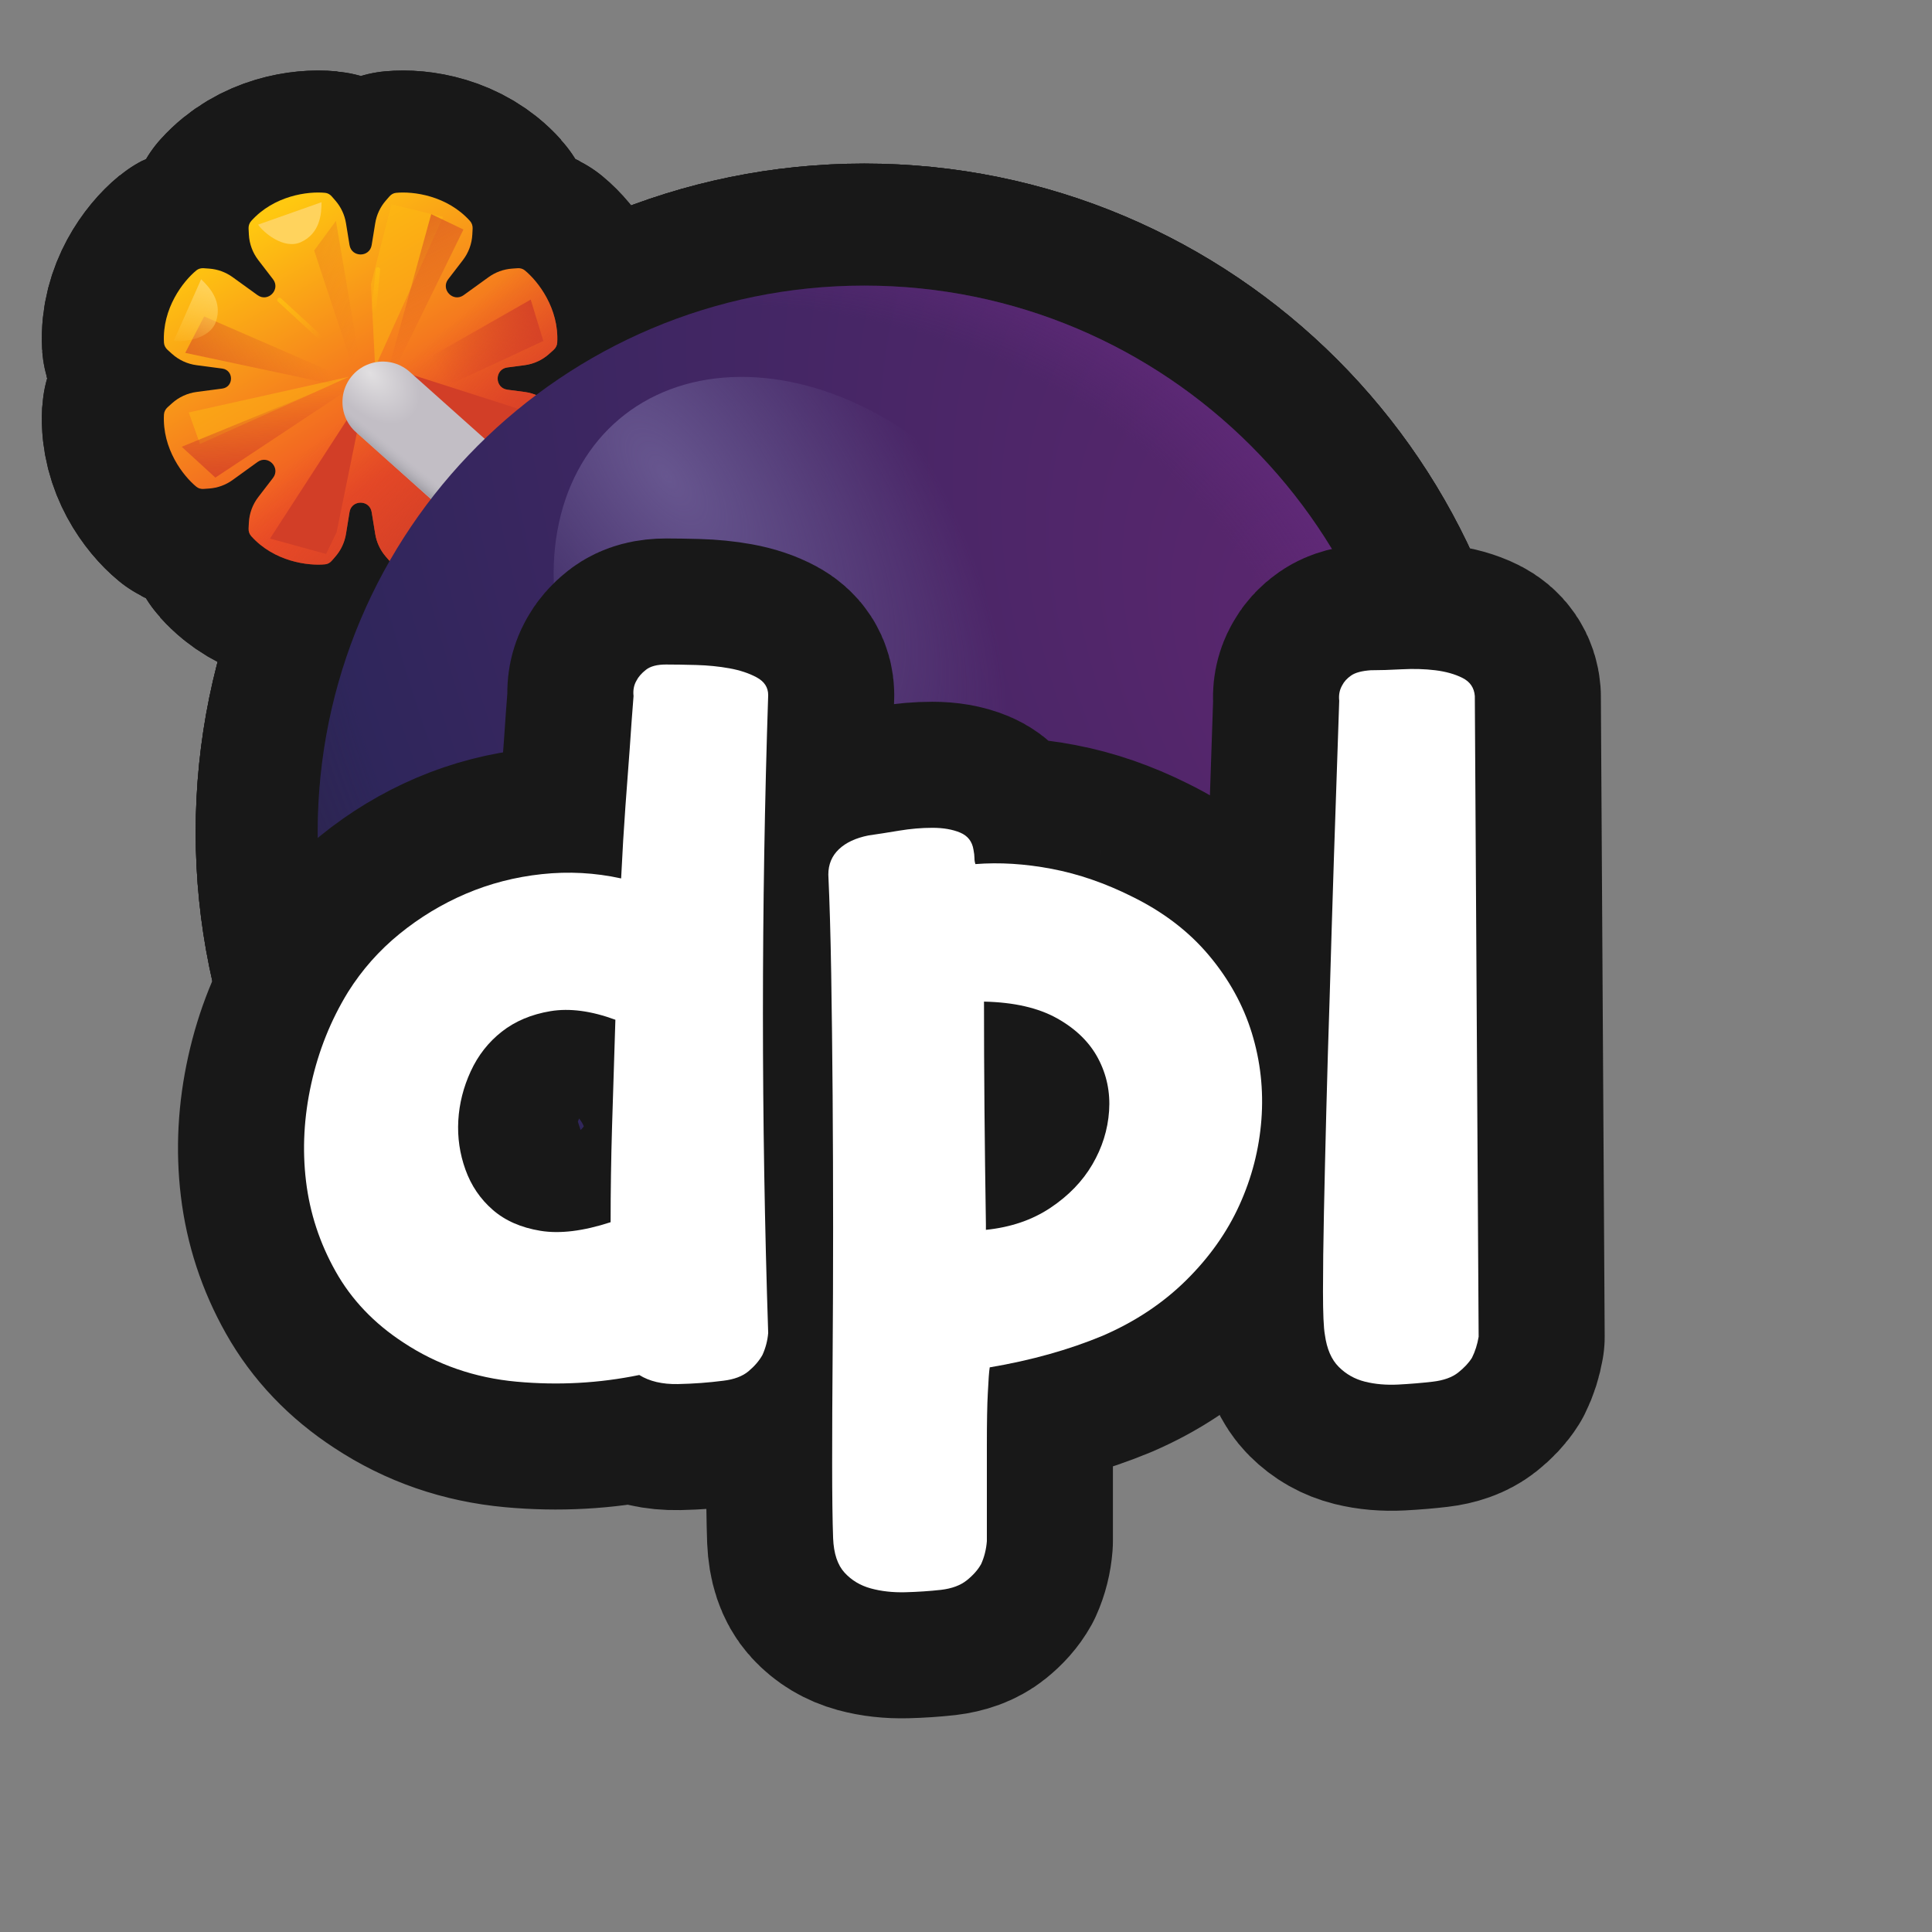 <?xml version="1.0" encoding="UTF-8"?>
<svg id="Pattern" xmlns="http://www.w3.org/2000/svg" width="280" height="280" xmlns:xlink="http://www.w3.org/1999/xlink" viewBox="0 0 280 280">
  <rect x="0" y="0" width="280" height="280" fill="#808080" stroke="none"/>
  <defs>
    <linearGradient id="linear-gradient" x1="-612.225" y1="-6567.207" x2="-659.756" y2="-6594.425" gradientTransform="translate(-6528.485 -581) rotate(-90) scale(1 -1)" gradientUnits="userSpaceOnUse">
      <stop offset="0" stop-color="#ffc810"/>
      <stop offset=".756" stop-color="#ef4e26"/>
    </linearGradient>
    <linearGradient id="linear-gradient-2" x1="-655.698" y1="-6598.323" x2="-637.823" y2="-6582.479" gradientTransform="translate(-6528.485 -581) rotate(-90) scale(1 -1)" gradientUnits="userSpaceOnUse">
      <stop offset="0" stop-color="#d23e27"/>
      <stop offset="1" stop-color="#d23e27" stop-opacity="0"/>
    </linearGradient>
    <linearGradient id="linear-gradient-3" x1="-655.134" y1="-6569.522" x2="-636.771" y2="-6570.15" xlink:href="#linear-gradient-2"/>
    <linearGradient id="linear-gradient-4" x1="-640.456" y1="-6558.335" x2="-630.919" y2="-6574.04" xlink:href="#linear-gradient-2"/>
    <linearGradient id="linear-gradient-5" x1="-614.736" y1="-6583.597" x2="-631.127" y2="-6591.898" xlink:href="#linear-gradient-2"/>
    <linearGradient id="linear-gradient-6" x1="-620.444" y1="-6565.452" x2="-628.385" y2="-6582.021" xlink:href="#linear-gradient-2"/>
    <linearGradient id="linear-gradient-7" x1="-625.434" y1="-6609.831" x2="-635.286" y2="-6592.363" xlink:href="#linear-gradient-2"/>
    <radialGradient id="radial-gradient" cx="-5623.419" cy="3233.674" fx="-5623.419" fy="3233.674" r="6.5" gradientTransform="translate(8138.1 18656.52) rotate(46.679) scale(3.393 -2.128)" gradientUnits="userSpaceOnUse">
      <stop offset="0" stop-color="#e1dfe1"/>
      <stop offset=".394" stop-color="#c2bec5"/>
    </radialGradient>
    <linearGradient id="linear-gradient-8" x1="-651.96" y1="-6589.631" x2="-650.335" y2="-6590.951" gradientTransform="translate(-6528.485 -581) rotate(-90) scale(1 -1)" gradientUnits="userSpaceOnUse">
      <stop offset="0" stop-color="#a3a1a8"/>
      <stop offset="1" stop-color="#b8b6bd" stop-opacity="0"/>
    </linearGradient>
    <radialGradient id="radial-gradient-2" cx="-6135.31" cy="-529.979" fx="-6135.31" fy="-529.979" r="6.5" gradientTransform="translate(-103169.289 79335.026) rotate(150.614) scale(21.017 -34.568)" gradientUnits="userSpaceOnUse">
      <stop offset=".006" stop-color="#5c266f"/>
      <stop offset="1" stop-color="#2e265b"/>
    </radialGradient>
    <radialGradient id="radial-gradient-3" cx="-6108.268" cy="-479.508" fx="-6108.268" fy="-479.508" r="6.5" gradientTransform="translate(-96464.781 102312.683) rotate(138.535) scale(22.936 -26.322)" gradientUnits="userSpaceOnUse">
      <stop offset=".719" stop-color="#29233a" stop-opacity="0"/>
      <stop offset="1" stop-color="#29233a"/>
    </radialGradient>
    <radialGradient id="radial-gradient-4" cx="-5371.026" cy="-350.535" fx="-5371.026" fy="-350.535" r="6.5" gradientTransform="translate(94557.949 -45169.56) rotate(-22.45) scale(19.476 -16.532)" gradientUnits="userSpaceOnUse">
      <stop offset=".81" stop-color="#672b80" stop-opacity="0"/>
      <stop offset="1" stop-color="#672b80"/>
    </radialGradient>
    <radialGradient id="radial-gradient-5" cx="-5776.652" cy="648.576" fx="-5776.652" fy="648.576" r="6.5" gradientTransform="translate(-7528.847 83079.875) rotate(92.148) scale(14.411 -6.984)" gradientUnits="userSpaceOnUse">
      <stop offset="0" stop-color="#67568f"/>
      <stop offset=".728" stop-color="#67568f" stop-opacity="0"/>
    </radialGradient>
    <linearGradient id="linear-gradient-9" x1="-621.876" y1="-6559.017" x2="-631.983" y2="-6555.767" gradientTransform="translate(-6528.485 -581) rotate(-90) scale(1 -1)" gradientUnits="userSpaceOnUse">
      <stop offset="0" stop-color="#ffd35d"/>
      <stop offset="1" stop-color="#ffd35d" stop-opacity="0"/>
    </linearGradient>
    <linearGradient id="linear-gradient-10" x1="-625.129" y1="-6568.531" x2="-629.749" y2="-6575.133" gradientTransform="translate(-6528.485 -581) rotate(-90) scale(1 -1)" gradientUnits="userSpaceOnUse">
      <stop offset="0" stop-color="#febb12"/>
      <stop offset="1" stop-color="#febb12" stop-opacity="0"/>
    </linearGradient>
    <linearGradient id="linear-gradient-11" x1="-618.496" y1="-6582.221" x2="-626.531" y2="-6582.823" xlink:href="#linear-gradient-10"/>
  </defs>
  <a xlink:href="https://www.notion.so/dmmnotes/displaced-7f31c93966424c11b47cf8a6d4c060aa?pvs=4">
    <g>
      <g>
        <g>
          <path d="M29.508,38.873c-.374-.027-.748.069-1.038.306-1.931,1.581-4.974,5.506-4.708,10.472.022.406.218.779.519,1.051l.641.578c.995.897,2.238,1.471,3.566,1.646l3.719.49c1.695.224,1.695,2.677,0,2.9l-3.719.49c-1.328.176-2.571.749-3.566,1.646l-.641.578c-.301.272-.497.646-.519,1.051-.266,4.965,2.776,8.891,4.708,10.472.29.237.664.333,1.038.306l.802-.057c1.227-.088,2.405-.515,3.402-1.236l3.611-2.608c1.519-1.097,3.381.822,2.24,2.308l-2.132,2.774c-.816,1.062-1.291,2.347-1.361,3.684l-.045.861c-.021.406.104.809.375,1.111,3.319,3.703,8.244,4.333,10.728,4.087.373-.036.705-.233.951-.515l.527-.607c.807-.928,1.338-2.064,1.536-3.278l.515-3.168c.295-1.819,2.912-1.819,3.208,0l.515,3.168c.197,1.214.729,2.35,1.535,3.278l.527.607c.246.283.578.479.951.515,2.484.246,7.41-.384,10.728-4.087.271-.302.396-.705.375-1.111l-.045-.861c-.07-1.338-.545-2.622-1.361-3.684l-2.132-2.774c-1.142-1.485.721-3.405,2.24-2.308l3.611,2.608c.997.72,2.175,1.148,3.402,1.236l.801.057c.374.027.748-.069,1.038-.306,1.931-1.581,4.974-5.506,4.707-10.472-.021-.405-.218-.779-.519-1.051l-.64-.578c-.995-.897-2.238-1.471-3.566-1.646l-2.498-.329c-1.883-.249-1.883-2.974,0-3.222l2.498-.33c1.328-.176,2.571-.749,3.566-1.646l.64-.578c.302-.272.498-.645.519-1.051.266-4.965-2.776-8.89-4.707-10.472-.29-.237-.664-.333-1.038-.306l-.801.057c-1.227.088-2.405.515-3.402,1.236l-3.611,2.608c-1.519,1.097-3.382-.822-2.24-2.308l2.132-2.774c.816-1.061,1.291-2.347,1.361-3.684l.045-.862c.021-.406-.104-.809-.375-1.111-3.319-3.703-8.244-4.332-10.728-4.087-.373.036-.705.233-.951.516l-.527.606c-.807.929-1.338,2.064-1.535,3.278l-.515,3.168c-.296,1.819-2.912,1.819-3.208,0l-.515-3.168c-.197-1.214-.729-2.349-1.536-3.278l-.527-.606c-.246-.283-.578-.48-.951-.516-2.484-.245-7.41.384-10.728,4.087-.271.302-.396.705-.375,1.111l.045.862c.07,1.337.545,2.622,1.361,3.684l2.132,2.774c1.142,1.485-.721,3.405-2.24,2.308l-3.611-2.608c-.997-.72-2.175-1.148-3.402-1.236l-.802-.057Z" fill="none" stroke="#181818" stroke-linecap="round" stroke-linejoin="round" stroke-width="35.364"/>
          <path d="M29.508,38.873c-.374-.027-.748.069-1.038.306-1.931,1.581-4.974,5.506-4.708,10.472.022.406.218.779.519,1.051l.641.578c.995.897,2.238,1.471,3.566,1.646l3.719.49c1.695.224,1.695,2.677,0,2.9l-3.719.49c-1.328.176-2.571.749-3.566,1.646l-.641.578c-.301.272-.497.646-.519,1.051-.266,4.965,2.776,8.891,4.708,10.472.29.237.664.333,1.038.306l.802-.057c1.227-.088,2.405-.515,3.402-1.236l3.611-2.608c1.519-1.097,3.381.822,2.24,2.308l-2.132,2.774c-.816,1.062-1.291,2.347-1.361,3.684l-.045.861c-.021.406.104.809.375,1.111,3.319,3.703,8.244,4.333,10.728,4.087.373-.036.705-.233.951-.515l.527-.607c.807-.928,1.338-2.064,1.536-3.278l.515-3.168c.295-1.819,2.912-1.819,3.208,0l.515,3.168c.197,1.214.729,2.35,1.535,3.278l.527.607c.246.283.578.479.951.515,2.484.246,7.41-.384,10.728-4.087.271-.302.396-.705.375-1.111l-.045-.861c-.07-1.338-.545-2.622-1.361-3.684l-2.132-2.774c-1.142-1.485.721-3.405,2.24-2.308l3.611,2.608c.997.72,2.175,1.148,3.402,1.236l.801.057c.374.027.748-.069,1.038-.306,1.931-1.581,4.974-5.506,4.707-10.472-.021-.405-.218-.779-.519-1.051l-.64-.578c-.995-.897-2.238-1.471-3.566-1.646l-2.498-.329c-1.883-.249-1.883-2.974,0-3.222l2.498-.33c1.328-.176,2.571-.749,3.566-1.646l.64-.578c.302-.272.498-.645.519-1.051.266-4.965-2.776-8.89-4.707-10.472-.29-.237-.664-.333-1.038-.306l-.801.057c-1.227.088-2.405.515-3.402,1.236l-3.611,2.608c-1.519,1.097-3.382-.822-2.24-2.308l2.132-2.774c.816-1.061,1.291-2.347,1.361-3.684l.045-.862c.021-.406-.104-.809-.375-1.111-3.319-3.703-8.244-4.332-10.728-4.087-.373.036-.705.233-.951.516l-.527.606c-.807.929-1.338,2.064-1.535,3.278l-.515,3.168c-.296,1.819-2.912,1.819-3.208,0l-.515-3.168c-.197-1.214-.729-2.349-1.536-3.278l-.527-.606c-.246-.283-.578-.48-.951-.516-2.484-.245-7.41.384-10.728,4.087-.271.302-.396.705-.375,1.111l.045.862c.07,1.337.545,2.622,1.361,3.684l2.132,2.774c1.142,1.485-.721,3.405-2.24,2.308l-3.611-2.608c-.997-.72-2.175-1.148-3.402-1.236l-.802-.057Z" fill="none" stroke="#181818" stroke-linecap="round" stroke-linejoin="round" stroke-width="35.364"/>
          <path d="M52.947,56.726l-13.813,21.329,8.125,2.234,1.523-3.148,4.164-20.415Z" fill="none" stroke="#181818" stroke-linecap="round" stroke-linejoin="round" stroke-width="35.364"/>
          <path d="M57.416,53.578l13,12.085,5.383-6.195-18.383-5.89Z" fill="none" stroke="#181818" stroke-linecap="round" stroke-linejoin="round" stroke-width="35.364"/>
          <g>
            <polygon points="50.611 54.594 27.354 59.773 28.979 64.344 50.611 54.594" fill="none" stroke="#181818" stroke-linecap="round" stroke-linejoin="round" stroke-width="35.364"/>
            <polygon points="50.611 54.594 27.354 59.773 28.979 64.344 50.611 54.594" fill="none" stroke="#181818" stroke-linecap="round" stroke-linejoin="round" stroke-width="35.364"/>
          </g>
          <g>
            <polygon points="64.221 31.437 54.367 53.214 53.76 41.187 56.736 29.604 64.221 31.437" fill="none" stroke="#181818" stroke-linecap="round" stroke-linejoin="round" stroke-width="35.364"/>
            <polygon points="64.221 31.437 54.367 53.214 53.76 41.187 56.736 29.604 64.221 31.437" fill="none" stroke="#181818" stroke-linecap="round" stroke-linejoin="round" stroke-width="35.364"/>
          </g>
          <path d="M56.806,52.257l-30.469,12.492,4.875,4.469,25.594-16.961Z" fill="none" stroke="#181818" stroke-linecap="round" stroke-linejoin="round" stroke-width="35.364"/>
          <g>
            <polygon points="55.994 57.336 29.588 45.859 26.846 51.141 55.994 57.336" fill="none" stroke="#181818" stroke-linecap="round" stroke-linejoin="round" stroke-width="35.364"/>
            <polygon points="55.994 57.336 29.588 45.859 26.846 51.141 55.994 57.336" fill="none" stroke="#181818" stroke-linecap="round" stroke-linejoin="round" stroke-width="35.364"/>
          </g>
          <g>
            <polygon points="55.08 57.945 67.166 33.266 62.494 31.031 55.08 57.945" fill="none" stroke="#181818" stroke-linecap="round" stroke-linejoin="round" stroke-width="35.364"/>
            <polygon points="55.08 57.945 67.166 33.266 62.494 31.031 55.08 57.945" fill="none" stroke="#181818" stroke-linecap="round" stroke-linejoin="round" stroke-width="35.364"/>
          </g>
          <g>
            <polygon points="53.502 60.408 48.684 32.022 45.533 36.312 53.502 60.408" fill="none" stroke="#181818" stroke-linecap="round" stroke-linejoin="round" stroke-width="35.364"/>
            <polygon points="53.502 60.408 48.684 32.022 45.533 36.312 53.502 60.408" fill="none" stroke="#181818" stroke-linecap="round" stroke-linejoin="round" stroke-width="35.364"/>
          </g>
          <path d="M78.744,49.414l-1.828-5.992-21.024,11.984,4.773,2.438,18.078-8.43Z" fill="none" stroke="#181818" stroke-linecap="round" stroke-linejoin="round" stroke-width="35.364"/>
          <path d="M55.48,58.25l18.535,16.555" fill="none" stroke="#181818" stroke-linecap="round" stroke-linejoin="round" stroke-width="35.364"/>
          <path d="M55.48,58.25l18.535,16.555" fill="none" stroke="#181818" stroke-linecap="round" stroke-linejoin="round" stroke-width="35.364"/>
          <path d="M204.479,120.61c0,43.751-35.467,79.219-79.219,79.219-43.752,0-79.219-35.468-79.219-79.219,0-43.752,35.467-79.219,79.219-79.219,43.752,0,79.219,35.467,79.219,79.219Z" fill="none" stroke="#181818" stroke-linecap="round" stroke-linejoin="round" stroke-width="35.364"/>
          <path d="M204.479,120.61c0,43.751-35.467,79.219-79.219,79.219-43.752,0-79.219-35.468-79.219-79.219,0-43.752,35.467-79.219,79.219-79.219,43.752,0,79.219,35.467,79.219,79.219Z" fill="none" stroke="#181818" stroke-linecap="round" stroke-linejoin="round" stroke-width="35.364"/>
          <path d="M204.479,120.61c0,43.751-35.467,79.219-79.219,79.219-43.752,0-79.219-35.468-79.219-79.219,0-43.752,35.467-79.219,79.219-79.219,43.752,0,79.219,35.467,79.219,79.219Z" fill="none" stroke="#181818" stroke-linecap="round" stroke-linejoin="round" stroke-width="35.364"/>
          <ellipse cx="117.847" cy="94.046" rx="32.707" ry="43.578" transform="translate(-32.87 98.158) rotate(-40.154)" fill="none" stroke="#181818" stroke-linecap="round" stroke-linejoin="round" stroke-width="35.364"/>
          <path d="M37.408,32.555l9.191-3.25c0,1.676-.203,4.519-2.996,5.789-2.548,1.158-5.586-1.574-6.195-2.539Z" fill="none" stroke="#181818" stroke-linecap="round" stroke-linejoin="round" stroke-width="35.364"/>
          <path d="M25.187,49.383l3.96-8.909c1.217,1.152,3.142,3.255,2.143,6.156-.911,2.646-4.984,2.974-6.103,2.753Z" fill="none" stroke="#181818" stroke-linecap="round" stroke-linejoin="round" stroke-width="35.364"/>
          <path d="M40.506,43.473l8.887,8.176" fill="none" stroke="#181818" stroke-linecap="round" stroke-linejoin="round" stroke-width="35.364"/>
          <path d="M54.776,39.055l-1.063,10.446" fill="none" stroke="#181818" stroke-linecap="round" stroke-linejoin="round" stroke-width="35.364"/>
        </g>
        <g>
          <path d="M29.508,38.873c-.374-.027-.748.069-1.038.306-1.931,1.581-4.974,5.506-4.708,10.472.022.406.218.779.519,1.051l.641.578c.995.897,2.238,1.471,3.566,1.646l3.719.49c1.695.224,1.695,2.677,0,2.9l-3.719.49c-1.328.176-2.571.749-3.566,1.646l-.641.578c-.301.272-.497.646-.519,1.051-.266,4.965,2.776,8.891,4.708,10.472.29.237.664.333,1.038.306l.802-.057c1.227-.088,2.405-.515,3.402-1.236l3.611-2.608c1.519-1.097,3.381.822,2.24,2.308l-2.132,2.774c-.816,1.062-1.291,2.347-1.361,3.684l-.045.861c-.021.406.104.809.375,1.111,3.319,3.703,8.244,4.333,10.728,4.087.373-.036.705-.233.951-.515l.527-.607c.807-.928,1.338-2.064,1.536-3.278l.515-3.168c.295-1.819,2.912-1.819,3.208,0l.515,3.168c.197,1.214.729,2.35,1.535,3.278l.527.607c.246.283.578.479.951.515,2.484.246,7.41-.384,10.728-4.087.271-.302.396-.705.375-1.111l-.045-.861c-.07-1.338-.545-2.622-1.361-3.684l-2.132-2.774c-1.142-1.485.721-3.405,2.24-2.308l3.611,2.608c.997.72,2.175,1.148,3.402,1.236l.801.057c.374.027.748-.069,1.038-.306,1.931-1.581,4.974-5.506,4.707-10.472-.021-.405-.218-.779-.519-1.051l-.64-.578c-.995-.897-2.238-1.471-3.566-1.646l-2.498-.329c-1.883-.249-1.883-2.974,0-3.222l2.498-.33c1.328-.176,2.571-.749,3.566-1.646l.64-.578c.302-.272.498-.645.519-1.051.266-4.965-2.776-8.89-4.707-10.472-.29-.237-.664-.333-1.038-.306l-.801.057c-1.227.088-2.405.515-3.402,1.236l-3.611,2.608c-1.519,1.097-3.382-.822-2.24-2.308l2.132-2.774c.816-1.061,1.291-2.347,1.361-3.684l.045-.862c.021-.406-.104-.809-.375-1.111-3.319-3.703-8.244-4.332-10.728-4.087-.373.036-.705.233-.951.516l-.527.606c-.807.929-1.338,2.064-1.535,3.278l-.515,3.168c-.296,1.819-2.912,1.819-3.208,0l-.515-3.168c-.197-1.214-.729-2.349-1.536-3.278l-.527-.606c-.246-.283-.578-.48-.951-.516-2.484-.245-7.41.384-10.728,4.087-.271.302-.396.705-.375,1.111l.045.862c.07,1.337.545,2.622,1.361,3.684l2.132,2.774c1.142,1.485-.721,3.405-2.24,2.308l-3.611-2.608c-.997-.72-2.175-1.148-3.402-1.236l-.802-.057Z" fill="url(#linear-gradient)" fill-rule="evenodd" stroke-width="0"/>
          <path d="M29.508,38.873c-.374-.027-.748.069-1.038.306-1.931,1.581-4.974,5.506-4.708,10.472.022.406.218.779.519,1.051l.641.578c.995.897,2.238,1.471,3.566,1.646l3.719.49c1.695.224,1.695,2.677,0,2.9l-3.719.49c-1.328.176-2.571.749-3.566,1.646l-.641.578c-.301.272-.497.646-.519,1.051-.266,4.965,2.776,8.891,4.708,10.472.29.237.664.333,1.038.306l.802-.057c1.227-.088,2.405-.515,3.402-1.236l3.611-2.608c1.519-1.097,3.381.822,2.24,2.308l-2.132,2.774c-.816,1.062-1.291,2.347-1.361,3.684l-.045.861c-.021.406.104.809.375,1.111,3.319,3.703,8.244,4.333,10.728,4.087.373-.036.705-.233.951-.515l.527-.607c.807-.928,1.338-2.064,1.536-3.278l.515-3.168c.295-1.819,2.912-1.819,3.208,0l.515,3.168c.197,1.214.729,2.35,1.535,3.278l.527.607c.246.283.578.479.951.515,2.484.246,7.41-.384,10.728-4.087.271-.302.396-.705.375-1.111l-.045-.861c-.07-1.338-.545-2.622-1.361-3.684l-2.132-2.774c-1.142-1.485.721-3.405,2.24-2.308l3.611,2.608c.997.72,2.175,1.148,3.402,1.236l.801.057c.374.027.748-.069,1.038-.306,1.931-1.581,4.974-5.506,4.707-10.472-.021-.405-.218-.779-.519-1.051l-.64-.578c-.995-.897-2.238-1.471-3.566-1.646l-2.498-.329c-1.883-.249-1.883-2.974,0-3.222l2.498-.33c1.328-.176,2.571-.749,3.566-1.646l.64-.578c.302-.272.498-.645.519-1.051.266-4.965-2.776-8.89-4.707-10.472-.29-.237-.664-.333-1.038-.306l-.801.057c-1.227.088-2.405.515-3.402,1.236l-3.611,2.608c-1.519,1.097-3.382-.822-2.24-2.308l2.132-2.774c.816-1.061,1.291-2.347,1.361-3.684l.045-.862c.021-.406-.104-.809-.375-1.111-3.319-3.703-8.244-4.332-10.728-4.087-.373.036-.705.233-.951.516l-.527.606c-.807.929-1.338,2.064-1.535,3.278l-.515,3.168c-.296,1.819-2.912,1.819-3.208,0l-.515-3.168c-.197-1.214-.729-2.349-1.536-3.278l-.527-.606c-.246-.283-.578-.48-.951-.516-2.484-.245-7.41.384-10.728,4.087-.271.302-.396.705-.375,1.111l.045.862c.07,1.337.545,2.622,1.361,3.684l2.132,2.774c1.142,1.485-.721,3.405-2.24,2.308l-3.611-2.608c-.997-.72-2.175-1.148-3.402-1.236l-.802-.057Z" fill="url(#linear-gradient-2)" fill-rule="evenodd" stroke-width="0"/>
          <path d="M52.947,56.726l-13.813,21.329,8.125,2.234,1.523-3.148,4.164-20.415Z" fill="#d23e27" stroke-width="0"/>
          <path d="M57.416,53.578l13,12.085,5.383-6.195-18.383-5.89Z" fill="#d23e27" stroke-width="0"/>
          <polygon points="50.611 54.594 27.354 59.773 28.979 64.344 50.611 54.594" fill="#febb12" opacity=".5" stroke-width="0"/>
          <polygon points="64.221 31.437 54.367 53.214 53.76 41.187 56.736 29.604 64.221 31.437" fill="#febb12" opacity=".5" stroke-width="0"/>
          <path d="M56.806,52.257l-30.469,12.492,4.875,4.469,25.594-16.961Z" fill="url(#linear-gradient-3)" stroke-width="0"/>
          <polygon points="55.994 57.336 29.588 45.859 26.846 51.141 55.994 57.336" fill="url(#linear-gradient-4)" opacity=".6" stroke-width="0"/>
          <polygon points="55.08 57.945 67.166 33.266 62.494 31.031 55.08 57.945" fill="url(#linear-gradient-5)" opacity=".6" stroke-width="0"/>
          <polygon points="53.502 60.408 48.684 32.022 45.533 36.312 53.502 60.408" fill="url(#linear-gradient-6)" opacity=".3" stroke-width="0"/>
          <path d="M78.744,49.414l-1.828-5.992-21.024,11.984,4.773,2.438,18.078-8.43Z" fill="url(#linear-gradient-7)" stroke-width="0"/>
          <path d="M55.48,58.25l18.535,16.555" fill="none" stroke="url(#radial-gradient)" stroke-linecap="round" stroke-width="11.7"/>
          <path d="M55.48,58.25l18.535,16.555" fill="none" stroke="url(#linear-gradient-8)" stroke-linecap="round" stroke-width="11.7"/>
          <path d="M204.479,120.61c0,43.751-35.467,79.219-79.219,79.219-43.752,0-79.219-35.468-79.219-79.219,0-43.752,35.467-79.219,79.219-79.219,43.752,0,79.219,35.467,79.219,79.219Z" fill="url(#radial-gradient-2)" stroke-width="0"/>
          <path d="M204.479,120.61c0,43.751-35.467,79.219-79.219,79.219-43.752,0-79.219-35.468-79.219-79.219,0-43.752,35.467-79.219,79.219-79.219,43.752,0,79.219,35.467,79.219,79.219Z" fill="url(#radial-gradient-3)" stroke-width="0"/>
          <path d="M204.479,120.61c0,43.751-35.467,79.219-79.219,79.219-43.752,0-79.219-35.468-79.219-79.219,0-43.752,35.467-79.219,79.219-79.219,43.752,0,79.219,35.467,79.219,79.219Z" fill="url(#radial-gradient-4)" stroke-width="0"/>
          <ellipse cx="117.847" cy="94.046" rx="32.707" ry="43.578" transform="translate(-32.87 98.158) rotate(-40.154)" fill="url(#radial-gradient-5)" stroke-width="0"/>
          <path d="M37.408,32.555l9.191-3.25c0,1.676-.203,4.519-2.996,5.789-2.548,1.158-5.586-1.574-6.195-2.539Z" fill="#ffd35d" stroke-width="0"/>
          <path d="M25.187,49.383l3.96-8.909c1.217,1.152,3.142,3.255,2.143,6.156-.911,2.646-4.984,2.974-6.103,2.753Z" fill="url(#linear-gradient-9)" stroke-width="0"/>
          <path d="M40.506,43.473l8.887,8.176" fill="none" stroke="url(#linear-gradient-10)" stroke-linecap="round" stroke-width=".65"/>
          <path d="M54.776,39.055l-1.063,10.446" fill="none" stroke="url(#linear-gradient-11)" stroke-linecap="round" stroke-width=".65"/>
        </g>
      </g>
      <g id="AC">
        <g>
          <path d="M111.332,100.735c-1.017,30.725-1.017,61.542,0,92.45-.093,1.106-.37,2.169-.831,3.183-.462.831-1.131,1.615-2.007,2.353-.878.74-2.1,1.198-3.667,1.385-2.124.276-4.314.437-6.574.484-2.262.045-4.13-.394-5.605-1.315-5.813,1.198-11.742,1.522-17.784.969-6.044-.553-11.511-2.443-16.4-5.674-4.245-2.768-7.521-6.204-9.826-10.311-2.308-4.104-3.737-8.464-4.29-13.079-.554-4.612-.301-9.317.761-14.116,1.06-4.796,2.837-9.226,5.328-13.286,2.029-3.229,4.52-6.042,7.474-8.442,2.952-2.398,6.159-4.336,9.619-5.812,3.46-1.475,7.127-2.422,11.002-2.837,3.875-.416,7.703-.208,11.487.622.184-3.782.392-7.266.623-10.448.229-3.184.437-5.974.623-8.374.184-2.768.368-5.304.554-7.611-.093-.83.045-1.567.415-2.215.277-.553.738-1.083,1.384-1.591.645-.507,1.613-.762,2.906-.762,1.198,0,2.651.024,4.359.069,1.706.048,3.321.208,4.844.484,1.522.277,2.837.716,3.944,1.314,1.107.602,1.661,1.453,1.661,2.561ZM89.188,147.791c-3.508-1.291-6.644-1.706-9.411-1.246-2.768.463-5.121,1.453-7.059,2.976s-3.438,3.438-4.498,5.744c-1.062,2.307-1.66,4.684-1.799,7.127-.139,2.446.208,4.822,1.038,7.128.83,2.307,2.145,4.245,3.944,5.812,1.799,1.57,4.104,2.584,6.92,3.045,2.813.463,6.204.047,10.172-1.246,0-4.52.069-9.134.208-13.84.138-4.705.298-9.871.484-15.5Z" fill="none" stroke="#181818" stroke-linecap="round" stroke-linejoin="round" stroke-width="36.534"/>
          <path d="M164.06,129.938c4.52,2.214,8.234,5.052,11.141,8.512,2.907,3.46,4.982,7.22,6.229,11.279,1.245,4.061,1.706,8.234,1.384,12.524-.324,4.291-1.384,8.421-3.184,12.387-1.799,3.969-4.383,7.612-7.75,10.934-3.369,3.321-7.404,5.999-12.11,8.027-4.891,2.03-10.334,3.553-16.331,4.567-.093.553-.187,1.799-.277,3.736-.093,1.661-.138,4.174-.138,7.543v13.909c-.093,1.197-.37,2.305-.831,3.321-.462.83-1.154,1.613-2.076,2.353-.923.737-2.169,1.198-3.737,1.384-1.661.184-3.391.299-5.19.347-1.799.045-3.46-.139-4.982-.554-1.522-.416-2.792-1.177-3.806-2.284-1.016-1.106-1.57-2.768-1.661-4.982-.093-2.584-.139-6.206-.139-10.864,0-4.66.021-9.873.069-15.639.045-5.765.069-11.924.069-18.476,0-6.551-.024-12.94-.069-19.169-.048-6.228-.117-12.131-.208-17.715-.093-5.581-.231-10.355-.415-14.324,0-1.475.506-2.698,1.522-3.667,1.014-.969,2.443-1.637,4.291-2.007,1.291-.184,2.768-.415,4.429-.692,1.661-.276,3.274-.415,4.844-.415,1.568,0,2.907.231,4.014.692,1.107.463,1.751,1.293,1.938,2.491.091.463.138.854.138,1.176,0,.325.046.623.139.9,3.505-.277,7.196-.046,11.072.691,3.875.739,7.75,2.076,11.625,4.014ZM142.885,178.238c3.598-.367,6.712-1.43,9.342-3.184,2.629-1.751,4.658-3.851,6.089-6.297,1.429-2.443,2.236-5.027,2.422-7.75.184-2.721-.347-5.259-1.592-7.612-1.246-2.353-3.231-4.29-5.951-5.812-2.723-1.522-6.252-2.329-10.587-2.422,0,5.168.021,10.358.069,15.57.046,5.213.115,10.773.208,16.677v.83Z" fill="none" stroke="#181818" stroke-linecap="round" stroke-linejoin="round" stroke-width="36.534"/>
          <path d="M214.296,193.739c-.186,1.106-.508,2.123-.969,3.044-.463.74-1.131,1.453-2.007,2.146-.878.692-2.1,1.129-3.667,1.314-1.57.185-3.231.322-4.982.416-1.753.091-3.369-.048-4.844-.416-1.477-.369-2.746-1.083-3.806-2.145-1.062-1.06-1.73-2.606-2.007-4.637-.186-1.014-.276-3.114-.276-6.297,0-3.184.045-7.011.138-11.487.091-4.474.208-9.411.346-14.809.138-5.397.298-10.864.484-16.399.367-12.824.83-27.126,1.384-42.903-.093-.831.045-1.568.415-2.215.277-.554.714-1.038,1.315-1.453.599-.415,1.544-.668,2.837-.761,1.291,0,2.789-.046,4.498-.139,1.707-.091,3.322-.046,4.844.139,1.522.186,2.837.553,3.944,1.106,1.107.554,1.706,1.432,1.799,2.63l.554,92.865Z" fill="none" stroke="#181818" stroke-linecap="round" stroke-linejoin="round" stroke-width="36.534"/>
        </g>
        <g>
          <path d="M111.332,100.735c-1.017,30.725-1.017,61.542,0,92.45-.093,1.106-.37,2.169-.831,3.183-.462.831-1.131,1.615-2.007,2.353-.878.74-2.1,1.198-3.667,1.385-2.124.276-4.314.437-6.574.484-2.262.045-4.13-.394-5.605-1.315-5.813,1.198-11.742,1.522-17.784.969-6.044-.553-11.511-2.443-16.4-5.674-4.245-2.768-7.521-6.204-9.826-10.311-2.308-4.104-3.737-8.464-4.29-13.079-.554-4.612-.301-9.317.761-14.116,1.06-4.796,2.837-9.226,5.328-13.286,2.029-3.229,4.52-6.042,7.474-8.442,2.952-2.398,6.159-4.336,9.619-5.812,3.46-1.475,7.127-2.422,11.002-2.837,3.875-.416,7.703-.208,11.487.622.184-3.782.392-7.266.623-10.448.229-3.184.437-5.974.623-8.374.184-2.768.368-5.304.554-7.611-.093-.83.045-1.567.415-2.215.277-.553.738-1.083,1.384-1.591.645-.507,1.613-.762,2.906-.762,1.198,0,2.651.024,4.359.069,1.706.048,3.321.208,4.844.484,1.522.277,2.837.716,3.944,1.314,1.107.602,1.661,1.453,1.661,2.561ZM89.188,147.791c-3.508-1.291-6.644-1.706-9.411-1.246-2.768.463-5.121,1.453-7.059,2.976s-3.438,3.438-4.498,5.744c-1.062,2.307-1.66,4.684-1.799,7.127-.139,2.446.208,4.822,1.038,7.128.83,2.307,2.145,4.245,3.944,5.812,1.799,1.57,4.104,2.584,6.92,3.045,2.813.463,6.204.047,10.172-1.246,0-4.52.069-9.134.208-13.84.138-4.705.298-9.871.484-15.5Z" fill="#fff" stroke-width="0"/>
          <path d="M164.06,129.938c4.52,2.214,8.234,5.052,11.141,8.512,2.907,3.46,4.982,7.22,6.229,11.279,1.245,4.061,1.706,8.234,1.384,12.524-.324,4.291-1.384,8.421-3.184,12.387-1.799,3.969-4.383,7.612-7.75,10.934-3.369,3.321-7.404,5.999-12.11,8.027-4.891,2.03-10.334,3.553-16.331,4.567-.093.553-.187,1.799-.277,3.736-.093,1.661-.138,4.174-.138,7.543v13.909c-.093,1.197-.37,2.305-.831,3.321-.462.83-1.154,1.613-2.076,2.353-.923.737-2.169,1.198-3.737,1.384-1.661.184-3.391.299-5.19.347-1.799.045-3.46-.139-4.982-.554-1.522-.416-2.792-1.177-3.806-2.284-1.016-1.106-1.57-2.768-1.661-4.982-.093-2.584-.139-6.206-.139-10.864,0-4.66.021-9.873.069-15.639.045-5.765.069-11.924.069-18.476,0-6.551-.024-12.94-.069-19.169-.048-6.228-.117-12.131-.208-17.715-.093-5.581-.231-10.355-.415-14.324,0-1.475.506-2.698,1.522-3.667,1.014-.969,2.443-1.637,4.291-2.007,1.291-.184,2.768-.415,4.429-.692,1.661-.276,3.274-.415,4.844-.415,1.568,0,2.907.231,4.014.692,1.107.463,1.751,1.293,1.938,2.491.091.463.138.854.138,1.176,0,.325.046.623.139.9,3.505-.277,7.196-.046,11.072.691,3.875.739,7.75,2.076,11.625,4.014ZM142.885,178.238c3.598-.367,6.712-1.43,9.342-3.184,2.629-1.751,4.658-3.851,6.089-6.297,1.429-2.443,2.236-5.027,2.422-7.75.184-2.721-.347-5.259-1.592-7.612-1.246-2.353-3.231-4.29-5.951-5.812-2.723-1.522-6.252-2.329-10.587-2.422,0,5.168.021,10.358.069,15.57.046,5.213.115,10.773.208,16.677v.83Z" fill="#fff" stroke-width="0"/>
          <path d="M214.296,193.739c-.186,1.106-.508,2.123-.969,3.044-.463.74-1.131,1.453-2.007,2.146-.878.692-2.1,1.129-3.667,1.314-1.57.185-3.231.322-4.982.416-1.753.091-3.369-.048-4.844-.416-1.477-.369-2.746-1.083-3.806-2.145-1.062-1.06-1.73-2.606-2.007-4.637-.186-1.014-.276-3.114-.276-6.297,0-3.184.045-7.011.138-11.487.091-4.474.208-9.411.346-14.809.138-5.397.298-10.864.484-16.399.367-12.824.83-27.126,1.384-42.903-.093-.831.045-1.568.415-2.215.277-.554.714-1.038,1.315-1.453.599-.415,1.544-.668,2.837-.761,1.291,0,2.789-.046,4.498-.139,1.707-.091,3.322-.046,4.844.139,1.522.186,2.837.553,3.944,1.106,1.107.554,1.706,1.432,1.799,2.63l.554,92.865Z" fill="#fff" stroke-width="0"/>
        </g>
      </g>
    </g>
  </a>
</svg>